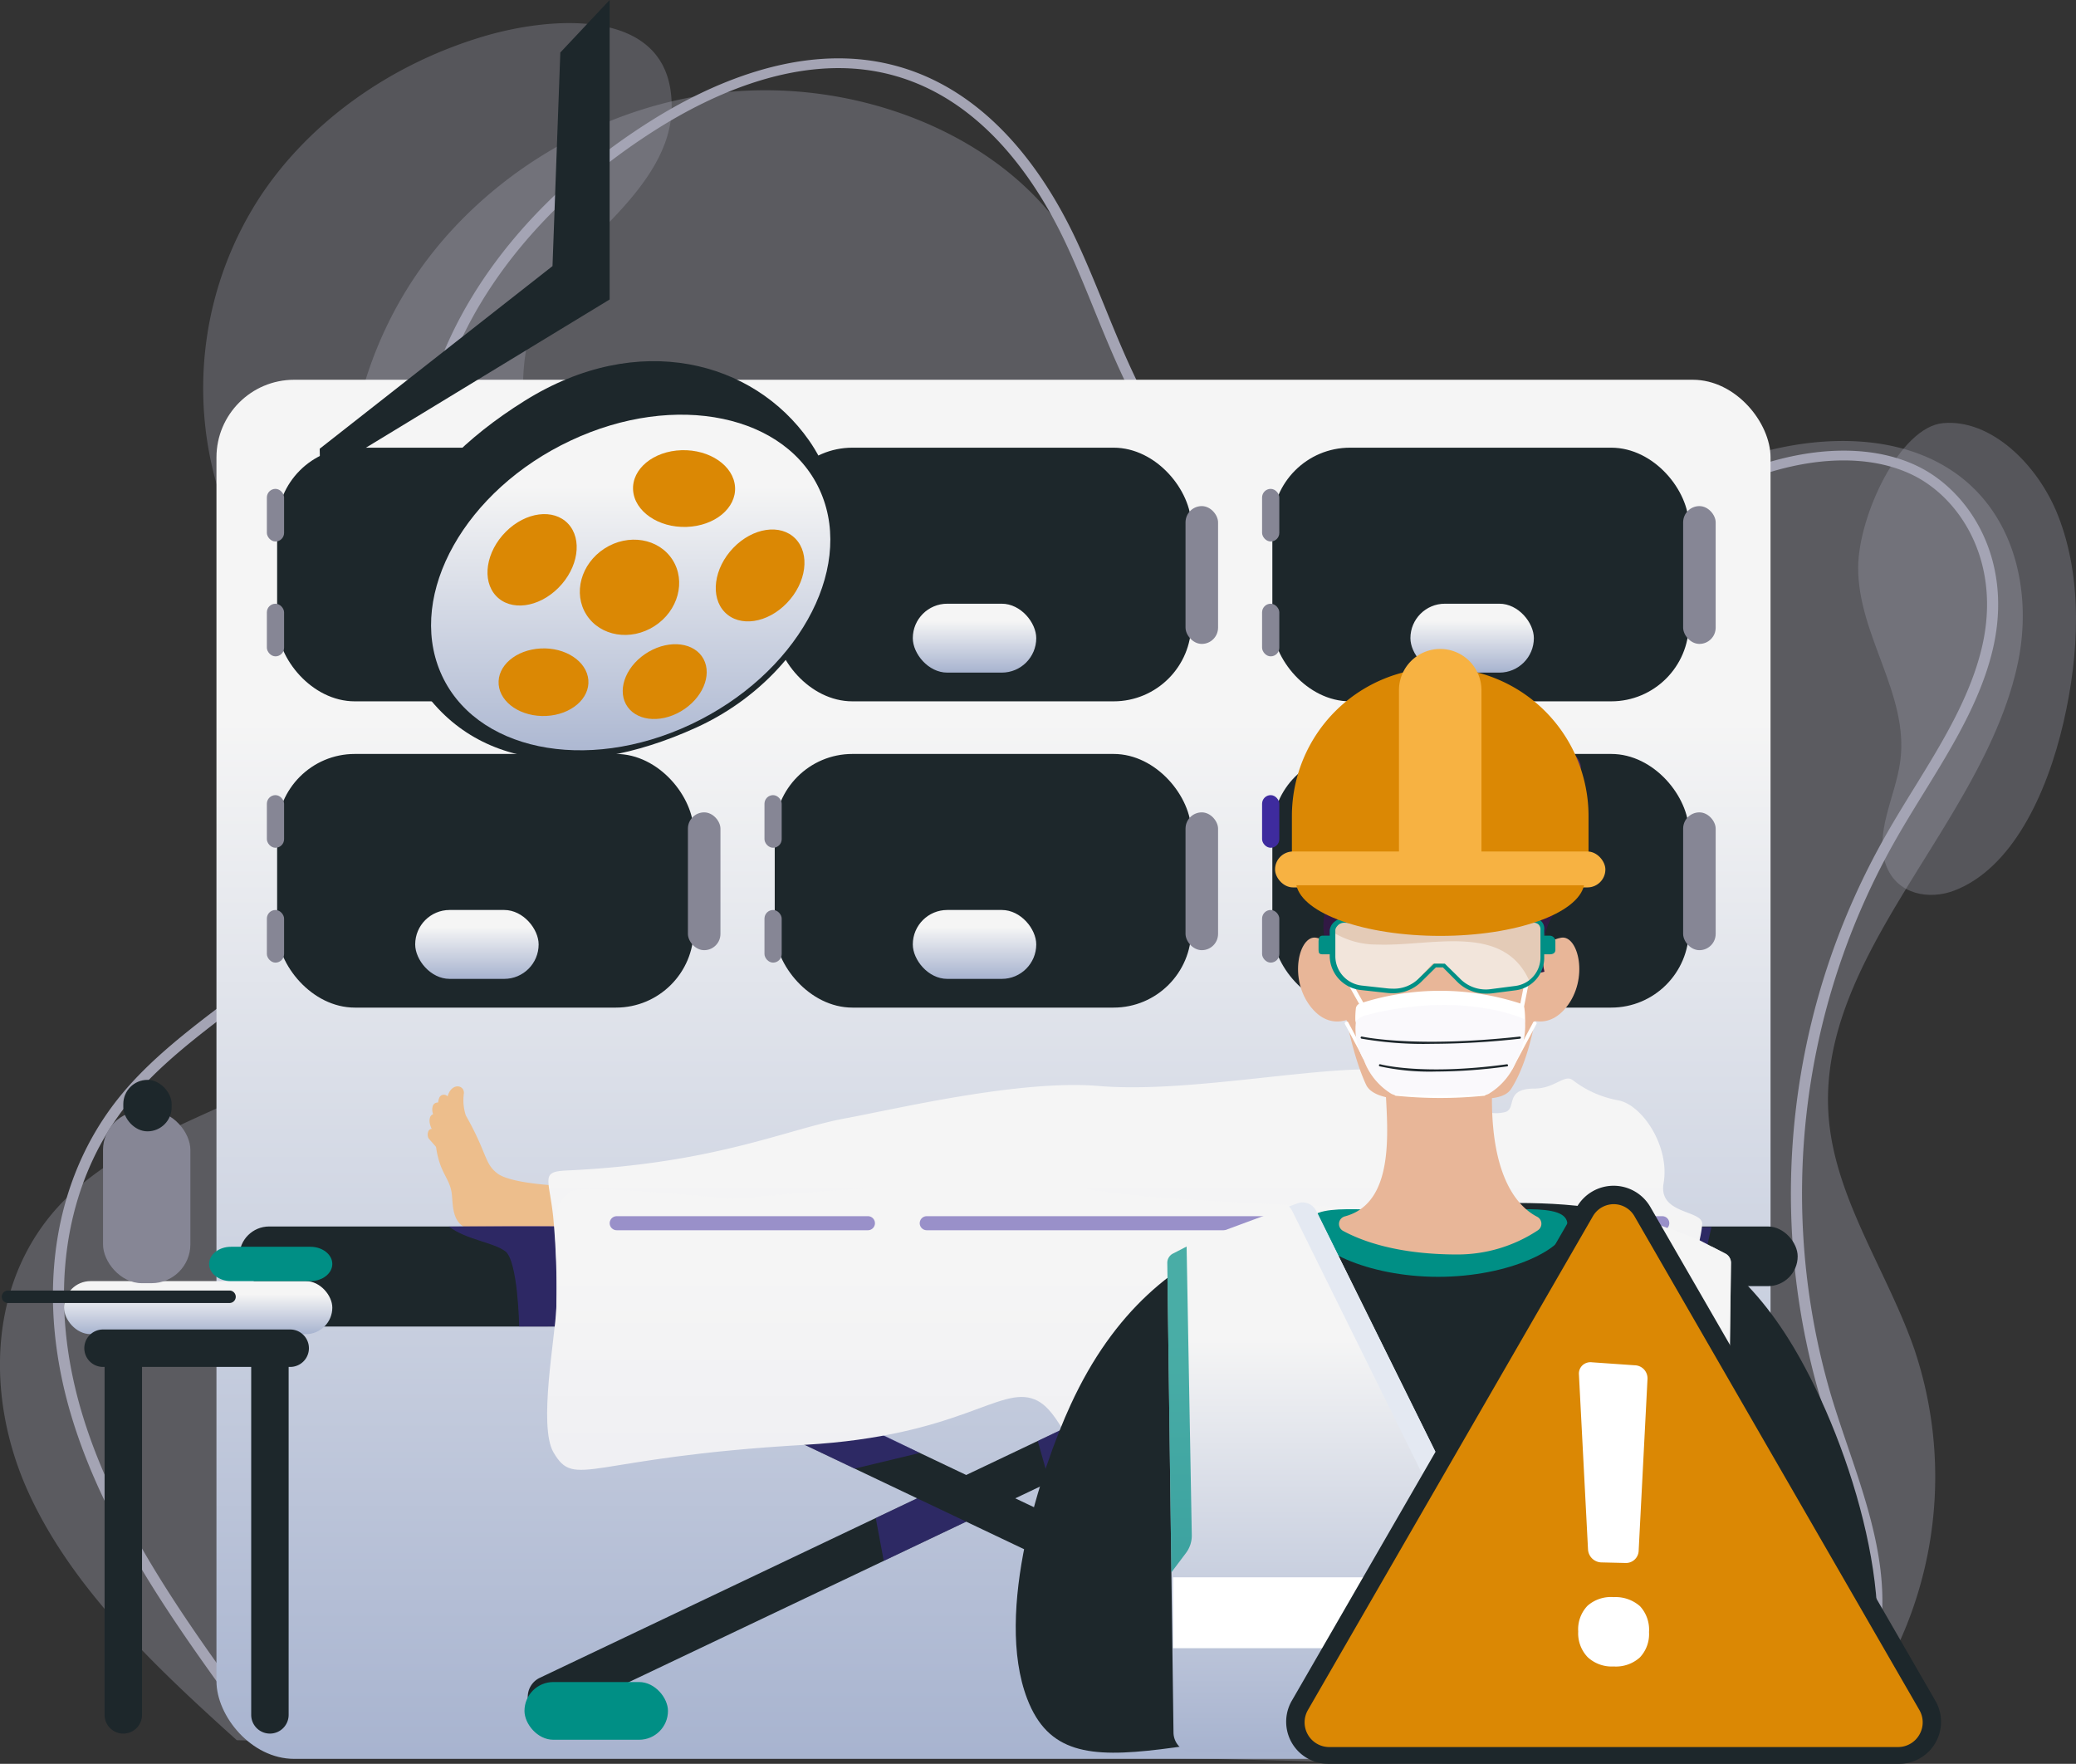 <svg xmlns="http://www.w3.org/2000/svg" xmlns:xlink="http://www.w3.org/1999/xlink" width="267.233" height="227.018" viewBox="0 0 267.233 227.018">
  <rect x="0" y="0" width="267.233" height="227.018" fill="#333333" stroke="none"/>
  <defs>
    <linearGradient id="linear-gradient" x1="0.5" x2="0.5" y2="1" gradientUnits="objectBoundingBox">
      <stop offset="0" stop-color="#f5f5f5"/>
      <stop offset="0.25" stop-color="#f5f5f5"/>
      <stop offset="1" stop-color="#a7b3cf"/>
    </linearGradient>
    <linearGradient id="linear-gradient-8" x1="0.5" x2="0.5" y2="1" gradientUnits="objectBoundingBox">
      <stop offset="0" stop-color="#f5f5f5"/>
      <stop offset="0.25" stop-color="#f5f5f5"/>
      <stop offset="1" stop-color="#eeeef2"/>
    </linearGradient>
    <linearGradient id="linear-gradient-11" x1="0.425" y1="0.687" x2="0.693" y2="-0.203" gradientUnits="objectBoundingBox">
      <stop offset="0" stop-color="#311944"/>
      <stop offset="1" stop-color="#6b3976"/>
    </linearGradient>
    <linearGradient id="linear-gradient-12" x1="0.464" y1="0.589" x2="0.756" y2="-0.579" xlink:href="#linear-gradient-11"/>
  </defs>
  <g id="Grupo_131699" data-name="Grupo 131699" transform="translate(-258.08 -422.775)">
    <g id="Grupo_128278" data-name="Grupo 128278" transform="translate(258.08 425.75)">
      <path id="Trazado_151846" data-name="Trazado 151846" d="M319.532,311.957a51.443,51.443,0,0,0,7.853-47.615c-3.482-10.018-10.164-19.324-11.019-29.771-1.709-20.886,19.831-37.772,24.3-58.342,1.964-9.04-.179-19.573-8.6-25.064-8.316-5.424-20.184-4.317-29.6-.518s-17.38,9.879-26.419,14.325-20.168,7.193-29.713,3.656c-9.668-3.584-15.153-12.617-18.225-21.421s-4.58-18.181-9.823-26.157c-8.641-13.146-27.064-20.313-44.233-18.458s-32.508,12.015-40.736,25.362-9.666,29.492-5.57,44.235c2.078,7.477,5.5,14.638,7.367,22.158s2.037,15.751-2.129,22.525c-8.713,14.164-31.7,16.139-43.736,28.287-9.935,10.025-10.246,25.325-4.608,37.654s16.234,22.332,26.8,31.849c49.275,1.453,99.433,1.549,148.708,3C279.3,318.227,300.4,312.945,319.532,311.957Z" transform="translate(-80.962 -93.662)" fill="#a4a4b4" opacity="0.354" style="mix-blend-mode: multiply;isolation: isolate"/>
      <path id="Trazado_151847" data-name="Trazado 151847" d="M359.209,159.316c-.065,8.746,6.575,16.357,5.419,24.983-.618,4.615-3.427,9.293-1.794,13.5,1.444,3.725,5.58,4.371,8.743,3.16,7.4-2.835,11.9-12.309,14.054-21.62,2.024-8.758,2.526-18.54-.715-26.7-2.612-6.578-8.638-12.385-14.758-11.847C364.553,141.282,359.258,152.728,359.209,159.316Z" transform="translate(-120.016 -89.309)" fill="#a4a4b4" opacity="0.31" style="mix-blend-mode: multiply;isolation: isolate"/>
      <path id="Trazado_151848" data-name="Trazado 151848" d="M113.777,135.174a45.059,45.059,0,0,0-1.055,47.213c2.714,4.57,6.38,8.829,11.329,11.37s11.334,3.108,16.261.529c7.471-3.911,9.123-13.136,8.529-21.01s-2.539-16.13.766-23.417c2.154-4.75,6.29-8.454,9.96-12.344s7.094-8.431,7.284-13.573c.491-13.33-14.93-12.334-24.223-9.566C130.76,117.912,120.21,125.325,113.777,135.174Z" transform="translate(-80.404 -112.66)" fill="#a4a4b4" opacity="0.31" style="mix-blend-mode: multiply;isolation: isolate"/>
      <g id="Grupo_107069" data-name="Grupo 107069" transform="translate(6.809 4.534)" style="mix-blend-mode: multiply;isolation: isolate">
        <path id="Trazado_151849" data-name="Trazado 151849" d="M316.768,313.437l-1.052-.849c2.894-2.8,7.513-9.206,5.949-20.729-.7-5.13-2.421-10.2-4.09-15.1-.745-2.189-1.515-4.453-2.188-6.7A93.233,93.233,0,0,1,324,197.467c1.123-1.965,2.339-3.938,3.515-5.845,3.486-5.654,7.09-11.5,8.641-17.815,2.718-11.082-2.655-19.389-8.8-22.417-5.894-2.906-14.213-2.462-22.824,1.219-3.15,1.346-6.212,2.993-9.172,4.585a89.018,89.018,0,0,1-12.3,5.822c-17.091,6.062-38.459.91-49.7-11.982-5.4-6.2-8.455-13.683-11.406-20.925-1.143-2.806-2.326-5.708-3.626-8.484-4.044-8.632-11.445-19.468-23.74-22.059-10.8-2.279-21.745,2.729-29.02,7.331-13.919,8.8-23.73,20.729-27.628,33.575-2.628,8.663-2.733,18.092-2.836,27.21-.152,13.579-.31,27.621-8.984,38.929-3.946,5.144-9.373,9.249-14.621,13.219-4.916,3.717-10,7.562-13.787,12.221-8.585,10.558-10.69,25.505-5.774,41.01,4.418,13.931,13.423,26.291,22.131,38.246l-1.2.681c-8.765-12.032-17.829-24.473-22.3-38.587-5.034-15.875-2.851-31.215,5.988-42.084,3.889-4.783,9.038-8.677,14.017-12.443,5.177-3.915,10.531-7.965,14.369-12.968,8.433-10.995,8.581-24.226,8.738-38.235.1-9.2.21-18.707,2.886-27.525,3.982-13.127,13.988-25.3,28.174-34.272,7.516-4.754,18.852-9.92,30.179-7.531,12.879,2.715,20.554,13.9,24.724,22.8,1.314,2.8,2.5,5.72,3.65,8.539,2.913,7.15,5.925,14.543,11.193,20.582,10.869,12.463,31.525,17.442,48.047,11.582a88.021,88.021,0,0,0,12.093-5.728c2.989-1.608,6.08-3.271,9.291-4.644,9.033-3.861,17.831-4.295,24.137-1.186,6.587,3.247,12.369,12.075,9.5,23.783-1.594,6.492-5.248,12.419-8.783,18.152-1.171,1.9-2.382,3.861-3.494,5.809a92.087,92.087,0,0,0-8.506,71.7c.666,2.228,1.433,4.481,2.175,6.661,1.686,4.952,3.429,10.072,4.141,15.31C324.711,303.732,319.825,310.484,316.768,313.437Z" transform="translate(-87.906 -97.739)" fill="#a4a4b4"/>
      </g>
    </g>
    <g id="Grupo_128277" data-name="Grupo 128277" transform="translate(256.322 486.916)">
      <g id="Grupo_128220" data-name="Grupo 128220" transform="translate(29.622 -15.262)">
        <g id="Grupo_128183" data-name="Grupo 128183" transform="translate(0 0)">
          <rect id="Rectángulo_35444" data-name="Rectángulo 35444" width="200.049" height="177.501" rx="10" fill="url(#linear-gradient)"/>
        </g>
        <g id="Grupo_128189" data-name="Grupo 128189" transform="translate(6.488 8.742)">
          <g id="Grupo_128184" data-name="Grupo 128184" transform="translate(1.321)">
            <rect id="Rectángulo_35445" data-name="Rectángulo 35445" width="53.619" height="32.647" rx="10" fill="#1d272b"/>
          </g>
          <g id="Grupo_128185" data-name="Grupo 128185" transform="translate(0 5.3)">
            <rect id="Rectángulo_35446" data-name="Rectángulo 35446" width="2.217" height="6.775" rx="1.109" fill="#868695"/>
          </g>
          <g id="Grupo_128186" data-name="Grupo 128186" transform="translate(0 20.082)">
            <rect id="Rectángulo_35447" data-name="Rectángulo 35447" width="2.217" height="6.775" rx="1.109" fill="#868695"/>
          </g>
          <g id="Grupo_128187" data-name="Grupo 128187" transform="translate(54.2 7.518)">
            <rect id="Rectángulo_35448" data-name="Rectángulo 35448" width="4.188" height="17.738" rx="2.094" fill="#868695"/>
          </g>
          <g id="Grupo_128188" data-name="Grupo 128188" transform="translate(19.093 20.082)">
            <rect id="Rectángulo_35449" data-name="Rectángulo 35449" width="15.891" height="8.869" rx="4.435" fill="url(#linear-gradient)"/>
          </g>
        </g>
        <g id="Grupo_128195" data-name="Grupo 128195" transform="translate(70.543 8.742)">
          <g id="Grupo_128190" data-name="Grupo 128190" transform="translate(1.321)">
            <rect id="Rectángulo_35450" data-name="Rectángulo 35450" width="53.619" height="32.647" rx="10" fill="#1d272b"/>
          </g>
          <g id="Grupo_128191" data-name="Grupo 128191" transform="translate(0 5.3)">
            <rect id="Rectángulo_35451" data-name="Rectángulo 35451" width="2.217" height="6.775" rx="1.109" fill="#868695"/>
          </g>
          <g id="Grupo_128192" data-name="Grupo 128192" transform="translate(0 20.082)">
            <rect id="Rectángulo_35452" data-name="Rectángulo 35452" width="2.217" height="6.775" rx="1.109" fill="#868695"/>
          </g>
          <g id="Grupo_128193" data-name="Grupo 128193" transform="translate(54.2 7.518)">
            <rect id="Rectángulo_35453" data-name="Rectángulo 35453" width="4.188" height="17.738" rx="2.094" fill="#868695"/>
          </g>
          <g id="Grupo_128194" data-name="Grupo 128194" transform="translate(19.093 20.082)">
            <rect id="Rectángulo_35454" data-name="Rectángulo 35454" width="15.891" height="8.869" rx="4.435" fill="url(#linear-gradient)"/>
          </g>
        </g>
        <g id="Grupo_128201" data-name="Grupo 128201" transform="translate(134.598 8.742)">
          <g id="Grupo_128196" data-name="Grupo 128196" transform="translate(1.321)">
            <rect id="Rectángulo_35455" data-name="Rectángulo 35455" width="53.619" height="32.647" rx="10" fill="#1d272b"/>
          </g>
          <g id="Grupo_128197" data-name="Grupo 128197" transform="translate(0 5.3)">
            <rect id="Rectángulo_35456" data-name="Rectángulo 35456" width="2.217" height="6.775" rx="1.109" fill="#868695"/>
          </g>
          <g id="Grupo_128198" data-name="Grupo 128198" transform="translate(0 20.082)">
            <rect id="Rectángulo_35457" data-name="Rectángulo 35457" width="2.217" height="6.775" rx="1.109" fill="#868695"/>
          </g>
          <g id="Grupo_128199" data-name="Grupo 128199" transform="translate(54.2 7.518)">
            <rect id="Rectángulo_35458" data-name="Rectángulo 35458" width="4.188" height="17.738" rx="2.094" fill="#868695"/>
          </g>
          <g id="Grupo_128200" data-name="Grupo 128200" transform="translate(19.093 20.082)">
            <rect id="Rectángulo_35459" data-name="Rectángulo 35459" width="15.891" height="8.869" rx="4.435" fill="url(#linear-gradient)"/>
          </g>
        </g>
        <g id="Grupo_128207" data-name="Grupo 128207" transform="translate(6.488 48.161)">
          <g id="Grupo_128202" data-name="Grupo 128202" transform="translate(1.321)">
            <rect id="Rectángulo_35460" data-name="Rectángulo 35460" width="53.619" height="32.647" rx="10" fill="#1d272b"/>
          </g>
          <g id="Grupo_128203" data-name="Grupo 128203" transform="translate(0 5.3)">
            <rect id="Rectángulo_35461" data-name="Rectángulo 35461" width="2.217" height="6.775" rx="1.109" fill="#868695"/>
          </g>
          <g id="Grupo_128204" data-name="Grupo 128204" transform="translate(0 20.082)">
            <rect id="Rectángulo_35462" data-name="Rectángulo 35462" width="2.217" height="6.775" rx="1.109" fill="#868695"/>
          </g>
          <g id="Grupo_128205" data-name="Grupo 128205" transform="translate(54.2 7.518)">
            <rect id="Rectángulo_35463" data-name="Rectángulo 35463" width="4.188" height="17.738" rx="2.094" fill="#868695"/>
          </g>
          <g id="Grupo_128206" data-name="Grupo 128206" transform="translate(19.093 20.082)">
            <rect id="Rectángulo_35464" data-name="Rectángulo 35464" width="15.891" height="8.869" rx="4.435" fill="url(#linear-gradient)"/>
          </g>
        </g>
        <g id="Grupo_128213" data-name="Grupo 128213" transform="translate(70.543 48.161)">
          <g id="Grupo_128208" data-name="Grupo 128208" transform="translate(1.321)">
            <rect id="Rectángulo_35465" data-name="Rectángulo 35465" width="53.619" height="32.647" rx="10" fill="#1d272b"/>
          </g>
          <g id="Grupo_128209" data-name="Grupo 128209" transform="translate(0 5.3)">
            <rect id="Rectángulo_35466" data-name="Rectángulo 35466" width="2.217" height="6.775" rx="1.109" fill="#868695"/>
          </g>
          <g id="Grupo_128210" data-name="Grupo 128210" transform="translate(0 20.082)">
            <rect id="Rectángulo_35467" data-name="Rectángulo 35467" width="2.217" height="6.775" rx="1.109" fill="#868695"/>
          </g>
          <g id="Grupo_128211" data-name="Grupo 128211" transform="translate(54.2 7.518)">
            <rect id="Rectángulo_35468" data-name="Rectángulo 35468" width="4.188" height="17.738" rx="2.094" fill="#868695"/>
          </g>
          <g id="Grupo_128212" data-name="Grupo 128212" transform="translate(19.093 20.082)">
            <rect id="Rectángulo_35469" data-name="Rectángulo 35469" width="15.891" height="8.869" rx="4.435" fill="url(#linear-gradient)"/>
          </g>
        </g>
        <g id="Grupo_128219" data-name="Grupo 128219" transform="translate(134.598 48.161)">
          <g id="Grupo_128214" data-name="Grupo 128214" transform="translate(1.321)">
            <rect id="Rectángulo_35470" data-name="Rectángulo 35470" width="53.619" height="32.647" rx="10" fill="#1d272b"/>
          </g>
          <g id="Grupo_128215" data-name="Grupo 128215" transform="translate(0 5.3)">
            <rect id="Rectángulo_35471" data-name="Rectángulo 35471" width="2.217" height="6.775" rx="1.109" fill="#3e2b9e"/>
          </g>
          <g id="Grupo_128216" data-name="Grupo 128216" transform="translate(0 20.082)">
            <rect id="Rectángulo_35472" data-name="Rectángulo 35472" width="2.217" height="6.775" rx="1.109" fill="#868695"/>
          </g>
          <g id="Grupo_128217" data-name="Grupo 128217" transform="translate(54.2 7.518)">
            <rect id="Rectángulo_35473" data-name="Rectángulo 35473" width="4.188" height="17.738" rx="2.094" fill="#868695"/>
          </g>
          <g id="Grupo_128218" data-name="Grupo 128218" transform="translate(19.093 20.082)">
            <rect id="Rectángulo_35474" data-name="Rectángulo 35474" width="15.891" height="8.869" rx="4.435" fill="url(#linear-gradient)"/>
          </g>
        </g>
      </g>
      <g id="Grupo_128244" data-name="Grupo 128244" transform="translate(32.566 73.488)">
        <g id="Grupo_128221" data-name="Grupo 128221" transform="translate(24.245 2.197)">
          <path id="Trazado_165244" data-name="Trazado 165244" d="M995.96,1143.827s-9.121-.056-11.3-1.722c-1.7-1.307-1.271-2.542-4.066-7.475a6.384,6.384,0,0,1-.254-2.747c.216-1.424-2.428-1.666-2.2,1.836a7.438,7.438,0,0,0-1.327,5.28c.538,3.276,1.789,3.739,2,5.9.152,1.526,0,4.207,2.928,4.509,2.713.279,4.743-.4,9.436-.192s5.774-.25,5.774-.25Z" transform="translate(-975.691 -1130.904)" fill="#edbe8c"/>
          <path id="Trazado_165245" data-name="Trazado 165245" d="M971.453,1171.144s-.776-1.338-1.5-1.409-.724.984-.474,1.266.886.984,1.073,1.241S971.828,1171.69,971.453,1171.144Z" transform="translate(-969.33 -1164.264)" fill="#edbe8c"/>
          <path id="Trazado_165246" data-name="Trazado 165246" d="M980.486,1140.787a5.337,5.337,0,0,1-.354-1.615.645.645,0,0,0-1.242-.3,2.309,2.309,0,0,0,.615,2.557C980.012,1141.59,980.722,1141.547,980.486,1140.787Z" transform="translate(-977.404 -1137.391)" fill="#edbe8c"/>
          <path id="Trazado_165247" data-name="Trazado 165247" d="M975.571,1147.706a5.334,5.334,0,0,1-.7-1.5.645.645,0,0,0-1.277-.022c-.254.9.626,2.318,1.155,2.363S975.965,1148.4,975.571,1147.706Z" transform="translate(-972.958 -1143.561)" fill="#edbe8c"/>
          <path id="Trazado_165248" data-name="Trazado 165248" d="M973.071,1158.093a5.341,5.341,0,0,1-.728-1.484.645.645,0,0,0-1.277.005c-.235.91.676,2.3,1.205,2.338S973.48,1158.774,973.071,1158.093Z" transform="translate(-970.789 -1152.51)" fill="#edbe8c"/>
        </g>
        <g id="Grupo_128223" data-name="Grupo 128223" transform="translate(23.575 20.511)">
          <g id="Grupo_128222" data-name="Grupo 128222">
            <path id="Trazado_165249" data-name="Trazado 165249" d="M1088.278,1323.922a2.7,2.7,0,0,1-1.162-.263l-121-57.548a2.711,2.711,0,0,1,2.329-4.9l121,57.548a2.711,2.711,0,0,1-1.166,5.159Z" transform="translate(-964.568 -1260.952)" fill="#1d272b"/>
          </g>
        </g>
        <g id="Grupo_128225" data-name="Grupo 128225" transform="translate(37.129 20.51)">
          <g id="Grupo_128224" data-name="Grupo 128224">
            <path id="Trazado_165250" data-name="Trazado 165250" d="M1063.532,1323.922a2.711,2.711,0,0,1-1.166-5.16l121-57.548a2.711,2.711,0,0,1,2.329,4.9l-121,57.548A2.7,2.7,0,0,1,1063.532,1323.922Z" transform="translate(-1060.819 -1260.952)" fill="#1d272b"/>
          </g>
        </g>
        <g id="Grupo_128226" data-name="Grupo 128226" transform="translate(102.779 45.463)" opacity="0.5" style="mix-blend-mode: multiply;isolation: isolate">
          <path id="Trazado_165251" data-name="Trazado 165251" d="M1531.979,1438.146l-4.952,2.371,1.494,5.293,6.545-3.221Z" transform="translate(-1527.027 -1438.146)" fill="#3e2b9e"/>
        </g>
        <g id="Grupo_128228" data-name="Grupo 128228" transform="translate(104.228 7.428)">
          <g id="Grupo_128227" data-name="Grupo 128227">
            <ellipse id="Elipse_4387" data-name="Elipse 4387" cx="10.077" cy="7.087" rx="10.077" ry="7.087" fill="#3e2b9e"/>
          </g>
        </g>
        <g id="Grupo_128230" data-name="Grupo 128230" transform="translate(8.133 27.683)">
          <g id="Grupo_128229" data-name="Grupo 128229">
            <path id="Trazado_165252" data-name="Trazado 165252" d="M1038.79,1317.31H857.619a2.711,2.711,0,0,1,0-5.422H1038.79a2.711,2.711,0,1,1,0,5.422Z" transform="translate(-854.908 -1311.888)" fill="#1d272b"/>
          </g>
        </g>
        <g id="Grupo_128231" data-name="Grupo 128231" transform="translate(72.783 46.517)" opacity="0.5" style="mix-blend-mode: multiply;isolation: isolate">
          <path id="Trazado_165253" data-name="Trazado 165253" d="M1314.009,1447.453l6.423,3.055,8.378-2.019-5.831-2.856Z" transform="translate(-1314.009 -1445.632)" fill="#3e2b9e"/>
        </g>
        <g id="Grupo_128233" data-name="Grupo 128233" transform="translate(0 20.229)">
          <g id="Grupo_128232" data-name="Grupo 128232">
            <rect id="Rectángulo_35475" data-name="Rectángulo 35475" width="200.598" height="7.681" rx="3.84" fill="#1d272b"/>
          </g>
        </g>
        <path id="Trazado_165254" data-name="Trazado 165254" d="M1004.693,1271.393l-6.927.016s-.151-8.513-1.807-9.7-5-1.462-7.242-3.172c0,0,15.638-.188,15.939.06S1006.576,1269.586,1004.693,1271.393Z" transform="translate(-961.741 -1238.303)" fill="#3e2b9e" opacity="0.5" style="mix-blend-mode: multiply;isolation: isolate"/>
        <g id="Grupo_128234" data-name="Grupo 128234" transform="translate(186.224 20.313)" opacity="0.5" style="mix-blend-mode: multiply;isolation: isolate">
          <path id="Trazado_165255" data-name="Trazado 165255" d="M2121.525,1259.547h1.355a60.777,60.777,0,0,0-1.355,7.371l4.837.184s1.356.544,1.546,1.536c0,0-5.3.078-6.383,3.7l-1.732-.141S2118.739,1259.631,2121.525,1259.547Z" transform="translate(-2119.598 -1259.547)" fill="#3e2b9e"/>
        </g>
        <g id="Grupo_128236" data-name="Grupo 128236" transform="translate(39.784)">
          <g id="Grupo_128235" data-name="Grupo 128235">
            <path id="Trazado_165256" data-name="Trazado 165256" d="M1080.583,1149.029a101.152,101.152,0,0,0-.3-14.824c-.538-4.9-1.635-5.731,1.732-5.883,19.124-.866,28.463-5.357,35.88-6.71,6.213-1.133,22.4-5.032,32.629-4.166,10.63.9,25.822-2.146,34.823-2.146,10.241,0,12.568,6.63,17.412,5.522,1.658-.38-.12-3.042,3.81-3.042,2.692,0,3.893-1.921,4.977-1.079a13.424,13.424,0,0,0,5.9,2.6c3.129.65,6.6,6,5.78,10.665-.713,4.051,5.115,3.424,4.97,5.271-.212,2.7-1.355,4.133-1.138,10.458.128,3.737-18.278,2.179-28.989-.589s-18.054-1.805-25.155-.722-19.5-4.453-25.155-5.055-24.553,4.213-31.413,3.129a55.615,55.615,0,0,0-20.473.473C1089.369,1144.374,1078.55,1165.671,1080.583,1149.029Z" transform="translate(-1079.673 -1115.3)" fill="url(#linear-gradient-8)"/>
          </g>
        </g>
        <g id="Grupo_128238" data-name="Grupo 128238" transform="translate(39.625 14.656)">
          <g id="Grupo_128237" data-name="Grupo 128237">
            <path id="Trazado_165257" data-name="Trazado 165257" d="M1205.6,1223.335c-.44-.321-46.322-.963-57.322-3.209s-45.341,1.284-45.823,1.284-19.451-1.989-20.883-.955c-3.312,2.39-1.431,4.778-1.846,15.057-.147,3.641-2.325,15.146-.37,18.5,2.818,4.841,4.263.647,32.347-.958,20.033-1.145,25.093-7.649,29.587-5.848s4.333,11.038,18.134,16.012,20.22-9.629,25.516-10.155,13.6,6.7,28.846,9.905,11.366-25.436,12.6-33.259S1206.041,1223.656,1205.6,1223.335Z" transform="translate(-1078.549 -1219.378)" fill="url(#linear-gradient-8)"/>
          </g>
        </g>
        <g id="Grupo_128240" data-name="Grupo 128240" transform="translate(87.584 18.905)" style="mix-blend-mode: screen;isolation: isolate">
          <g id="Grupo_128239" data-name="Grupo 128239" opacity="0.5" style="mix-blend-mode: screen;isolation: isolate">
            <path id="Trazado_165258" data-name="Trazado 165258" d="M1514.706,1251.358h-94.681a.9.9,0,0,1,0-1.807h94.681a.9.9,0,0,1,0,1.807Z" transform="translate(-1419.121 -1249.551)" fill="#3e2b9e"/>
          </g>
        </g>
        <g id="Grupo_128242" data-name="Grupo 128242" transform="translate(47.675 18.905)" style="mix-blend-mode: screen;isolation: isolate">
          <g id="Grupo_128241" data-name="Grupo 128241" opacity="0.5" style="mix-blend-mode: screen;isolation: isolate">
            <path id="Trazado_165259" data-name="Trazado 165259" d="M1168.952,1251.358h-32.336a.9.9,0,1,1,0-1.807h32.336a.9.9,0,0,1,0,1.807Z" transform="translate(-1135.712 -1249.551)" fill="#3e2b9e"/>
          </g>
        </g>
        <g id="Grupo_128243" data-name="Grupo 128243" transform="translate(81.925 55.219)" opacity="0.5" style="mix-blend-mode: multiply;isolation: isolate">
          <path id="Trazado_165260" data-name="Trazado 165260" d="M1384.258,1507.427l6.312,3-10.608,5.045-1.031-5.513Z" transform="translate(-1378.932 -1507.427)" fill="#3e2b9e"/>
        </g>
      </g>
      <g id="Grupo_128252" data-name="Grupo 128252" transform="translate(10 74.847)">
        <g id="Grupo_128245" data-name="Grupo 128245" transform="translate(0 25.901)">
          <rect id="Rectángulo_35476" data-name="Rectángulo 35476" width="34.535" height="6.827" rx="3.413" fill="url(#linear-gradient)"/>
        </g>
        <g id="Grupo_128246" data-name="Grupo 128246" transform="translate(2.61 32.126)">
          <path id="Trazado_165261" data-name="Trazado 165261" d="M504.426,1313.5H480.332a2.409,2.409,0,1,1,0-4.819h24.094a2.409,2.409,0,1,1,0,4.819Z" transform="translate(-477.922 -1308.679)" fill="#1d272b"/>
        </g>
        <g id="Grupo_128247" data-name="Grupo 128247" transform="translate(5.221 32.527)">
          <path id="Trazado_165262" data-name="Trazado 165262" d="M501.188,1363.5a2.41,2.41,0,0,1-2.409-2.409V1314.3a2.409,2.409,0,0,1,4.819,0v46.793A2.41,2.41,0,0,1,501.188,1363.5Z" transform="translate(-498.778 -1311.888)" fill="#1d272b"/>
        </g>
        <g id="Grupo_128248" data-name="Grupo 128248" transform="translate(24.094 32.527)">
          <path id="Trazado_165263" data-name="Trazado 165263" d="M651.981,1363.5a2.41,2.41,0,0,1-2.409-2.409V1314.3a2.409,2.409,0,0,1,4.819,0v46.793A2.41,2.41,0,0,1,651.981,1363.5Z" transform="translate(-649.572 -1311.888)" fill="#1d272b"/>
        </g>
        <g id="Grupo_128249" data-name="Grupo 128249" transform="translate(5.02 4.016)">
          <rect id="Rectángulo_35477" data-name="Rectángulo 35477" width="11.244" height="22.153" rx="5" fill="#868695"/>
        </g>
        <g id="Grupo_128250" data-name="Grupo 128250" transform="translate(7.63)">
          <rect id="Rectángulo_35478" data-name="Rectángulo 35478" width="6.224" height="6.626" rx="3.112" fill="#1d272b"/>
        </g>
        <g id="Grupo_128251" data-name="Grupo 128251" transform="translate(18.673 21.484)">
          <path id="Trazado_165264" data-name="Trazado 165264" d="M622.119,1225.866c0,1.215-1.265,2.209-2.811,2.209h-10.24c-1.546,0-2.811-.994-2.811-2.209s1.265-2.209,2.811-2.209h10.24C620.854,1223.658,622.119,1224.652,622.119,1225.866Z" transform="translate(-606.257 -1223.658)" fill="#008f85"/>
        </g>
      </g>
      <g id="Grupo_128253" data-name="Grupo 128253" transform="translate(69.271 152.351)">
        <rect id="Rectángulo_35479" data-name="Rectángulo 35479" width="18.472" height="7.429" rx="3.715" transform="translate(0 0)" fill="#008f85"/>
      </g>
      <g id="Grupo_128254" data-name="Grupo 128254" transform="translate(165.648 152.351)">
        <rect id="Rectángulo_35480" data-name="Rectángulo 35480" width="18.472" height="7.429" rx="3.715" transform="translate(0 0)" fill="#008f85"/>
      </g>
      <g id="Grupo_128275" data-name="Grupo 128275" transform="translate(1.988 101.961)">
        <path id="Trazado_165270" data-name="Trazado 165270" d="M502.268,1270.243H473.756a.8.8,0,1,1,0-1.606h28.511a.8.8,0,1,1,0,1.606Z" transform="translate(-472.953 -1268.637)" fill="#1d272b"/>
      </g>
      <g id="Grupo_128452" data-name="Grupo 128452" transform="translate(132.508 19.386)">
        <g id="Grupo_91918" data-name="Grupo 91918" transform="translate(0 7.888)">
          <path id="Trazado_150995" data-name="Trazado 150995" d="M1032.281,2155.011c-4.3-11.2,1.768-29.541,5.591-37.856,11.14-24.236,31.608-25.055,48.389-25.727,16.484-.66,32.4-1.3,44.042,17.293,7.608,12.145,14.6,34.424,9.938,46.291-4.907,12.48-18.531,2.809-50.935,2.637C1053.666,2157.46,1037.649,2168.989,1032.281,2155.011Z" transform="translate(-1030.802 -2027.768)" fill="#1d272b"/>
          <path id="Trazado_150996" data-name="Trazado 150996" d="M1632.435,2105.242c0,3.052-7.45,6.714-16.641,6.714s-16.641-3.662-16.641-6.714,7.451-1.687,16.641-1.687S1632.435,2102.19,1632.435,2105.242Z" transform="translate(-1561.418 -2039.033)" fill="#008f85"/>
          <path id="Trazado_150997" data-name="Trazado 150997" d="M1664.171,1812.63c-2.53,0,3.311,17.779-5.888,20.22a1.012,1.012,0,0,0-.227,1.87c2.469,1.338,7.095,3.033,14.68,3.033a18.721,18.721,0,0,0,10.4-3.117,1.012,1.012,0,0,0-.109-1.74c-2.836-1.461-6.773-6.11-5.6-19.812Z" transform="translate(-1615.914 -1767.708)" fill="#e8b698"/>
          <path id="Trazado_150998" data-name="Trazado 150998" d="M1641.85,1348.958c.038.223.8,16.452,4.512,24.556,1.065,2.326,6.346,2.047,9.763,1.767,2.969-.243,7.622.84,8.933-1.209,5.269-8.24,4.376-28.649,4.376-28.649s-2.7-6.79-13.769-6.6A14.5,14.5,0,0,0,1641.85,1348.958Z" transform="translate(-1601.28 -1325.351)" fill="#e8b698"/>
          <path id="Trazado_150999" data-name="Trazado 150999" d="M1584.983,1579.734s-2.316-2.691-4.5-3.05-3.6,5.293-.627,8.971,6.418.628,6.418.628Z" transform="translate(-1541.823 -1547.411)" fill="#e8b698"/>
          <path id="Trazado_151000" data-name="Trazado 151000" d="M2002.564,1579.734s2.316-2.691,4.5-3.05,3.6,5.293.627,8.971-6.418.628-6.418.628Z" transform="translate(-1936.838 -1547.411)" fill="#e8b698"/>
          <path id="Trazado_151001" data-name="Trazado 151001" d="M1584.2,1168.139c.292.535.625,1.033.851.974.936-.244-2.674-9.364.651-12.557,1.719-1.65,3.655-.146,10.7-.465,7.091-.321,8.905-2.017,11.049-.718,1.953,1.184,3.7,4.564,2.252,14.577l1.209-.279a10.306,10.306,0,0,1,.727-6.653,7.343,7.343,0,0,0,1.319-3.951c-.043-1.1-.407-1.148-.467-2.047-.176-2.637,2.834-3.347,2.979-5.952.112-2.005-1.619-2.461-1.3-4.558.269-1.783,1.62-2.116,1.406-3.4-.231-1.39-2.04-2.424-3.311-2.785-1.3-.368-1.764.04-2.524-.483-1.227-.847-.638-2.35-1.525-2.908-1.58-.993-4.721,2.975-6.751,1.987-1.229-.6-.756-2.383-1.844-2.816-2.1-.836-5.817,5.053-7.311,4.271-.715-.374-.026-1.809-1.029-2.865a4.143,4.143,0,0,0-5.3.074c-1.2,1.224-.181,2.685-1.454,4.236-1.142,1.392-2.462.819-3.752,1.935-2.191,1.9-1.428,6.184-1.156,7.715.937,5.269,3.854,6.335,3.2,9.927a8.072,8.072,0,0,0-.279,3.442A7.07,7.07,0,0,0,1584.2,1168.139Z" transform="translate(-1542.857 -1136.019)" fill="url(#linear-gradient-11)"/>
          <g id="Grupo_91917" data-name="Grupo 91917" transform="translate(36.416 8.075)" opacity="0.3" style="mix-blend-mode: multiply;isolation: isolate">
            <path id="Trazado_151002" data-name="Trazado 151002" d="M1611.158,1270.3c-.259-2.59,1.748-3.8,1.411-5.644a4.5,4.5,0,0,0-3.528-3.1c-3.365-.608-5.543,4.346-8.889,3.809-2.587-.415-2.3-3.54-5.22-4.8-4.628-1.992-9.48,4.081-12.557,2.4-.925-.505-1.86-1.8-1.927-5.329-1.765,2.027-1.072,5.928-.816,7.372.937,5.269,3.854,6.335,3.2,9.927a8.066,8.066,0,0,0-.279,3.442,7.068,7.068,0,0,0,1.66,3.3c.292.535.625,1.033.851.974.936-.244-2.674-9.364.651-12.557,1.719-1.651,3.655-.146,10.7-.465,7.091-.321,8.905-2.018,11.049-.718,1.953,1.184,3.7,4.564,2.253,14.577l1.209-.279a10.307,10.307,0,0,1,.727-6.653c.2-.392.475-.832.719-1.337a11.923,11.923,0,0,0-.505-2.806A10.41,10.41,0,0,1,1611.158,1270.3Z" transform="translate(-1579.281 -1257.636)" fill="url(#linear-gradient-12)"/>
          </g>
        </g>
        <g id="Grupo_91921" data-name="Grupo 91921" transform="translate(19.51 71.237)">
          <g id="Grupo_91919" data-name="Grupo 91919">
            <path id="Trazado_151003" data-name="Trazado 151003" d="M1360.929,2126.432v34.552h-32.866a2.61,2.61,0,0,1-2.608-2.574l-.273-20.627-.526-39.823a1.345,1.345,0,0,1,.726-1.21l1.761-.906,1.879-.968,12.38-4.585a1.95,1.95,0,0,1,2.425.965l16.834,34.019A2.6,2.6,0,0,1,1360.929,2126.432Z" transform="translate(-1324.656 -2090.17)" fill="url(#linear-gradient)"/>
            <path id="Trazado_151004" data-name="Trazado 151004" d="M1327.809,2212.77a3.716,3.716,0,0,1-.746,2.3l-1.882,2.5-.526-39.823a1.344,1.344,0,0,1,.726-1.209l1.761-.906Z" transform="translate(-1324.656 -2169.956)" fill="#008f85" opacity="0.7" style="mix-blend-mode: multiply;isolation: isolate"/>
            <rect id="Rectángulo_34150" data-name="Rectángulo 34150" width="35.53" height="9.123" transform="translate(0.743 48.248)" fill="#fff"/>
            <path id="Trazado_151005" data-name="Trazado 151005" d="M1580.838,2125.265,1564,2091.245a1.95,1.95,0,0,0-2.425-.964l-1.087.4a1.946,1.946,0,0,1,.419.561l16.82,34.02a2.6,2.6,0,0,1,.256,1.156v34.553h3.121v-34.553A2.609,2.609,0,0,0,1580.838,2125.265Z" transform="translate(-1544.834 -2090.159)" fill="#e4e9f2"/>
          </g>
          <g id="Grupo_91920" data-name="Grupo 91920" transform="translate(36.273)">
            <path id="Trazado_151006" data-name="Trazado 151006" d="M1870.987,2126.432v34.552h32.883a2.61,2.61,0,0,0,2.608-2.574l.273-20.627.526-39.823a1.345,1.345,0,0,0-.726-1.21l-1.761-.906-1.879-.968-12.38-4.585a1.95,1.95,0,0,0-2.425.965l-16.842,34.019A2.61,2.61,0,0,0,1870.987,2126.432Z" transform="translate(-1870.987 -2090.17)" fill="url(#linear-gradient)"/>
            <path id="Trazado_151007" data-name="Trazado 151007" d="M2370.059,2212.77a3.717,3.717,0,0,0,.745,2.3l1.882,2.5.526-39.823a1.344,1.344,0,0,0-.726-1.209l-1.761-.906Z" transform="translate(-2336.923 -2169.956)" opacity="0.7" fill="url(#linear-gradient)" style="mix-blend-mode: multiply;isolation: isolate"/>
            <rect id="Rectángulo_34151" data-name="Rectángulo 34151" width="35.77" height="9.123" transform="translate(0 48.248)" fill="url(#linear-gradient)"/>
            <path id="Trazado_151008" data-name="Trazado 151008" d="M1871.264,2125.265l16.837-34.02a1.953,1.953,0,0,1,2.427-.964l1.088.4a1.945,1.945,0,0,0-.418.561l-16.828,34.02a2.608,2.608,0,0,0-.264,1.156v34.553h-3.121v-34.553A2.618,2.618,0,0,1,1871.264,2125.265Z" transform="translate(-1870.987 -2090.159)" fill="url(#linear-gradient)"/>
          </g>
        </g>
        <g id="Grupo_91922" data-name="Grupo 91922" transform="translate(42.349 47.947)">
          <path id="Trazado_151009" data-name="Trazado 151009" d="M1669.094,1739.471a.18.18,0,0,0-.244-.074l-.105.057a.18.18,0,0,0-.074.244l3.115,5.821a.18.18,0,0,0,.244.074l.106-.057a.18.18,0,0,0,.074-.244Z" transform="translate(-1668.649 -1739.376)" fill="#fff"/>
          <path id="Trazado_151010" data-name="Trazado 151010" d="M1990.327,1739.454l-.106-.057a.18.18,0,0,0-.244.074l-3.115,5.82a.18.18,0,0,0,.074.244l.105.057a.18.18,0,0,0,.244-.074l3.115-5.821A.18.18,0,0,0,1990.327,1739.454Z" transform="translate(-1965.715 -1739.376)" fill="#fff"/>
        </g>
        <g id="Grupo_91929" data-name="Grupo 91929" transform="translate(40.622 38.84)">
          <g id="Grupo_91925" data-name="Grupo 91925" transform="translate(3.09 5.147)">
            <path id="Trazado_151011" data-name="Trazado 151011" d="M1711.116,1683.539c0,.128,0,.255-.01.38a9.578,9.578,0,0,1-1.092,4.753,8.571,8.571,0,0,1-3.608,4.338.3.3,0,0,1-.057.024,3.527,3.527,0,0,1-.334.134c-.084.058-.134.089-.134.089l-.271.019a55.809,55.809,0,0,1-10.9,0l-.271-.019s-.05-.031-.135-.089c-.077-.026-.154-.055-.231-.089-.052-.021-.108-.043-.161-.07a8.505,8.505,0,0,1-3.555-4.338,7.97,7.97,0,0,1-1.039-4.753v-.048a.82.82,0,0,0-.039-.194.543.543,0,0,1-.024-.137,11.807,11.807,0,0,1,.065-1.51.787.787,0,0,1,.492-.639,33.468,33.468,0,0,1,20.711,0,.8.8,0,0,1,.5.639,11.691,11.691,0,0,1,.086,1.392C1711.116,1683.46,1711.116,1683.5,1711.116,1683.539Z" transform="translate(-1689.251 -1679.738)" fill="#fff"/>
            <path id="Trazado_151012" data-name="Trazado 151012" d="M1711.047,1709.3c0,.127,0,.255-.01.379a9.576,9.576,0,0,1-1.093,4.753,8.57,8.57,0,0,1-3.608,4.338.3.3,0,0,1-.057.024c-2.672.218-8.909.127-12.275.046-.053-.022-.108-.043-.161-.07a8.508,8.508,0,0,1-3.555-4.338,7.972,7.972,0,0,1-1.039-4.753v-.048c0-.053-.05-.106-.048-.158,0,0-.019-.005-.019-.007l.029-.029a2.774,2.774,0,0,1,1.282-.771c2.322-.641,11.269-2.746,19.7.168l.852.348C1711.047,1709.216,1711.047,1709.257,1711.047,1709.3Z" transform="translate(-1689.182 -1705.494)" fill="#eeebf5" opacity="0.3"/>
            <g id="Grupo_91923" data-name="Grupo 91923" transform="translate(0.683 5.895)" style="mix-blend-mode: soft-light;isolation: isolate">
              <path id="Trazado_151013" data-name="Trazado 151013" d="M1708.616,1769.471a46.355,46.355,0,0,1-9.045-.669.137.137,0,0,1-.1-.164.136.136,0,0,1,.164-.1c.066.015,6.761,1.486,20.306,0a.137.137,0,1,1,.03.273A104.27,104.27,0,0,1,1708.616,1769.471Z" transform="translate(-1699.465 -1768.531)" fill="#1d272b"/>
            </g>
            <g id="Grupo_91924" data-name="Grupo 91924" transform="translate(3.039 9.461)" style="mix-blend-mode: soft-light;isolation: isolate">
              <path id="Trazado_151014" data-name="Trazado 151014" d="M1742.342,1823.182a30.2,30.2,0,0,1-7.281-.671.137.137,0,1,1,.075-.264c.053.015,5.426,1.482,16.293,0a.138.138,0,0,1,.154.117.137.137,0,0,1-.117.154A67.525,67.525,0,0,1,1742.342,1823.182Z" transform="translate(-1734.961 -1822.242)" fill="#1d272b"/>
            </g>
          </g>
          <g id="Grupo_91928" data-name="Grupo 91928">
            <g id="Grupo_91926" data-name="Grupo 91926" transform="translate(0 0.141)">
              <path id="Trazado_151015" data-name="Trazado 151015" d="M1646.615,1611.445a.275.275,0,0,1-.239-.14l-3.7-6.563a.274.274,0,1,1,.478-.269l3.7,6.563a.274.274,0,0,1-.239.409Z" transform="translate(-1642.636 -1604.333)" fill="#fff"/>
            </g>
            <g id="Grupo_91927" data-name="Grupo 91927" transform="translate(24.166)">
              <path id="Trazado_151016" data-name="Trazado 151016" d="M2006.893,1610.151a.277.277,0,0,1-.053-.005.274.274,0,0,1-.216-.322l1.457-7.394a.274.274,0,0,1,.539.106l-1.458,7.394A.275.275,0,0,1,2006.893,1610.151Z" transform="translate(-2006.619 -1602.208)" fill="#fff"/>
            </g>
          </g>
        </g>
        <g id="Grupo_91934" data-name="Grupo 91934" transform="translate(38.979 34.651)">
          <g id="Grupo_91930" data-name="Grupo 91930" transform="translate(0 2.251)">
            <path id="Trazado_151017" data-name="Trazado 151017" d="M1618.393,1573.015c-.406,0-.514.319-.514.725v1.112c0,.406.108.563.514.563h1.167v-2.4Z" transform="translate(-1617.879 -1573.015)" fill="#008f85"/>
            <path id="Trazado_151018" data-name="Trazado 151018" d="M2049.342,1573.015a.731.731,0,0,1,.74.725v1.112c0,.406-.334.563-.74.563h-1.18v-2.4Z" transform="translate(-2019.594 -1573.015)" fill="#008f85"/>
          </g>
          <g id="Grupo_91933" data-name="Grupo 91933" transform="translate(1.44)">
            <g id="Grupo_91931" data-name="Grupo 91931" transform="translate(0.24 0.288)">
              <path id="Trazado_151019" data-name="Trazado 151019" d="M1670.318,1544.715v3.4a4.059,4.059,0,0,1-3.613,4l-3.2.359a5.062,5.062,0,0,1-4.365-1.569l-1.785-1.894h-1.148l-1.782,1.894a5.085,5.085,0,0,1-4.362,1.611l-3.245-.38a4.1,4.1,0,0,1-3.632-4.024v-3.4a1.353,1.353,0,0,1,1.4-1.26l12.184.516,12.177-.516a1.306,1.306,0,0,1,.953.347A1.288,1.288,0,0,1,1670.318,1544.715Z" transform="translate(-1643.19 -1543.453)" fill="#e4cbb7"/>
              <path id="Trazado_151020" data-name="Trazado 151020" d="M1668.685,1571.038a4.018,4.018,0,0,1-1.992.8l-3.191.359a5.055,5.055,0,0,1-4.362-1.569l-1.782-1.894h-1.148l-1.782,1.894a5.085,5.085,0,0,1-4.362,1.611l-3.245-.38a4.1,4.1,0,0,1-3.632-4.024v-3.263a10.679,10.679,0,0,0,5.887,1.7C1656.013,1566.541,1665.35,1563.382,1668.685,1571.038Z" transform="translate(-1643.19 -1563.168)" fill="#fff" opacity="0.5" style="mix-blend-mode: soft-light;isolation: isolate"/>
            </g>
            <g id="Grupo_91932" data-name="Grupo 91932">
              <path id="Trazado_151021" data-name="Trazado 151021" d="M1659.793,1548.825a5.211,5.211,0,0,1-3.954-1.674l-1.692-1.7h-.907l-1.735,1.711a5.17,5.17,0,0,1-3.92,1.614,6.391,6.391,0,0,1-.712-.049l-3.293-.363a4.471,4.471,0,0,1-4.007-4.292v-3.4a1.67,1.67,0,0,1,.642-1.119,1.9,1.9,0,0,1,1.287-.429l12.161.518,12.181-.519a1.332,1.332,0,0,1,1.337,1.537v3.417a4.211,4.211,0,0,1-3.689,4.323l-3.044.394A5.864,5.864,0,0,1,1659.793,1548.825Zm-6.792-3.856h1.388l1.868,1.836a4.647,4.647,0,0,0,3.535,1.487,5.347,5.347,0,0,0,.588-.054l3.09-.4a3.7,3.7,0,0,0,3.23-3.763v-3.4a.91.91,0,0,0-.2-.7.872.872,0,0,0-.626-.271h-.053l-12.141.518-12.224-.519a1.179,1.179,0,0,0-.766.271c-.359.344-.393.573-.393.7v3.4a3.819,3.819,0,0,0,3.423,3.717l3.242.358a5.667,5.667,0,0,0,.637.037,4.555,4.555,0,0,0,3.5-1.37Z" transform="translate(-1639.574 -1539.118)" fill="#008f85"/>
            </g>
          </g>
        </g>
        <g id="Grupo_91935" data-name="Grupo 91935" transform="translate(33.381 0.001)">
          <path id="Rectángulo_34152" data-name="Rectángulo 34152" d="M19.092,0h0A19.092,19.092,0,0,1,38.184,19.092v4.837a0,0,0,0,1,0,0H0a0,0,0,0,1,0,0V19.092A19.092,19.092,0,0,1,19.092,0Z" transform="translate(2.169 2.414)" fill="#db8804"/>
          <path id="Rectángulo_34153" data-name="Rectángulo 34153" d="M5.31,0h0a5.31,5.31,0,0,1,5.31,5.31V26.342a0,0,0,0,1,0,0H0a0,0,0,0,1,0,0V5.31A5.31,5.31,0,0,1,5.31,0Z" transform="translate(15.95)" fill="#f7b242"/>
          <rect id="Rectángulo_34154" data-name="Rectángulo 34154" width="42.521" height="4.623" rx="2.311" transform="translate(0 26.066)" fill="#f7b242"/>
          <path id="Trazado_151022" data-name="Trazado 151022" d="M1574.934,1475.333c.8,3.648,8.783,6.514,18.514,6.514s17.714-2.866,18.514-6.514Z" transform="translate(-1572.187 -1444.918)" fill="#db8804"/>
        </g>
      </g>
      <g id="Grupo_128453" data-name="Grupo 128453" transform="translate(167.324 88.474)">
        <g id="Grupo_91938" data-name="Grupo 91938" transform="translate(0 0)">
          <g id="Grupo_91937" data-name="Grupo 91937">
            <path id="Trazado_151023" data-name="Trazado 151023" d="M2025.663,2132.211a5.413,5.413,0,0,1-4.724-8.132l36.695-63.548a5.456,5.456,0,0,1,9.448.007l36.694,63.557a5.405,5.405,0,0,1-4.724,8.116Z" transform="translate(-2020.21 -2057.808)" fill="#1d272b"/>
            <path id="Trazado_151024" data-name="Trazado 151024" d="M2134.963,2161.824a3.157,3.157,0,0,1-2.676,1.613H2058.9a3.176,3.176,0,0,1-2.674-4.737l36.694-63.573a3.1,3.1,0,0,1,2.083-1.5,3.024,3.024,0,0,1,.592-.062,3.087,3.087,0,0,1,2.676,1.543l36.695,63.589A3.154,3.154,0,0,1,2134.963,2161.824Z" transform="translate(-2053.446 -2091.194)" fill="#db8804"/>
          </g>
        </g>
        <g id="Grupo_91939" data-name="Grupo 91939" transform="translate(37.59 22.718)">
          <path id="Trazado_151026" data-name="Trazado 151026" d="M2593.788,2425.815l-3.2-.076a1.771,1.771,0,0,1-1.675-1.681l-1.171-22.529a1.461,1.461,0,0,1,.461-1.161,1.534,1.534,0,0,1,1.221-.383l5.507.384a1.686,1.686,0,0,1,1.192.534,1.706,1.706,0,0,1,.448,1.229l-1.139,22.118A1.63,1.63,0,0,1,2593.788,2425.815Z" transform="translate(-2587.652 -2399.979)" fill="#fff"/>
          <path id="Trazado_151027" data-name="Trazado 151027" d="M2587.58,2856.384a4.567,4.567,0,0,1,3.366-1.108,4.757,4.757,0,0,1,3.391,1.176,4.457,4.457,0,0,1,1.155,3.324,4.358,4.358,0,0,1-1.181,3.265,4.6,4.6,0,0,1-3.365,1.161,4.551,4.551,0,0,1-3.354-1.2,4.441,4.441,0,0,1-1.215-3.3A4.376,4.376,0,0,1,2587.58,2856.384Z" transform="translate(-2586.378 -2825.047)" fill="#fff"/>
        </g>
      </g>
    </g>
    <g id="Grupo_127707" data-name="Grupo 127707" transform="translate(296.824 422.775)">
      <path id="Trazado_163848" data-name="Trazado 163848" d="M202.841,335.825a2.6,2.6,0,0,0,2.9,2.259l6.2-.78A2.6,2.6,0,0,0,214.2,334.4h0a2.6,2.6,0,0,0-2.907-2.252l-6.189.777a2.6,2.6,0,0,0-2.259,2.9Z" transform="translate(-202.821 -260.278)" fill="#1d272b"/>
      <path id="Trazado_163849" data-name="Trazado 163849" d="M210.62,359.7c6.785,13.134,21.338,14.917,36.955,7.819s23.014-24.864,14.538-36.968c-7.137-10.188-21.941-14.262-36.615-5.091C210.169,335.037,204.3,347.466,210.62,359.7Z" transform="translate(-196.716 -273.866)" fill="#1d272b"/>
      <path id="Trazado_163850" data-name="Trazado 163850" d="M211.8,356.677c4.283,10.078,18.711,13.1,32.239,6.732s21.03-19.706,16.756-29.791-18.718-13.1-32.237-6.734C215.017,333.252,207.521,346.588,211.8,356.677Z" transform="translate(-193.854 -270.175)" fill="url(#linear-gradient)"/>
      <path id="Trazado_163851" data-name="Trazado 163851" d="M220.354,340.7c1.774,2.758,5.683,3.409,8.743,1.445s4.089-5.788,2.317-8.549-5.687-3.409-8.739-1.445S218.58,337.939,220.354,340.7Z" transform="translate(-183.596 -261.557)" fill="#db8804"/>
      <path id="Trazado_163852" data-name="Trazado 163852" d="M215.074,340.019c1.874,1.994,5.459,1.531,8.024-1.038s3.118-6.264,1.249-8.254-5.461-1.531-8.019,1.036S213.2,338.023,215.074,340.019Z" transform="translate(-189.962 -263.32)" fill="#db8804"/>
      <path id="Trazado_163853" data-name="Trazado 163853" d="M235.8,330.4c.177,2.728-2.614,5.026-6.243,5.147s-6.7-2.009-6.88-4.733,2.614-5.033,6.239-5.142S235.623,327.673,235.8,330.4Z" transform="translate(-179.927 -267.728)" fill="#db8804"/>
      <path id="Trazado_163854" data-name="Trazado 163854" d="M214.643,342.159c-.2-2.4,2.22-4.47,5.412-4.634s5.933,1.658,6.133,4.053-2.22,4.473-5.407,4.632S214.843,344.558,214.643,342.159Z" transform="translate(-189.197 -254.062)" fill="#db8804"/>
      <path id="Trazado_163855" data-name="Trazado 163855" d="M237.872,331.589c-1.906-1.957-5.485-1.426-8,1.187s-3,6.323-1.094,8.28,5.485,1.43,8-1.189S239.78,333.553,237.872,331.589Z" transform="translate(-174.224 -262.259)" fill="#db8804"/>
      <path id="Trazado_163856" data-name="Trazado 163856" d="M232.454,339.169c-1.141-2.117-4.3-2.53-7.063-.928s-4.068,4.626-2.926,6.745,4.3,2.537,7.059.928S233.594,341.294,232.454,339.169Z" transform="translate(-180.637 -254.351)" fill="#db8804"/>
      <path id="Trazado_163857" data-name="Trazado 163857" d="M208.784,331.775V316.522l32.479-19.749V258.227l-6.349,6.758-1.006,27.49-29.969,23.509.36,16.689Z" transform="translate(-201.531 -258.227)" fill="#1d272b"/>
    </g>
  </g>
</svg>
